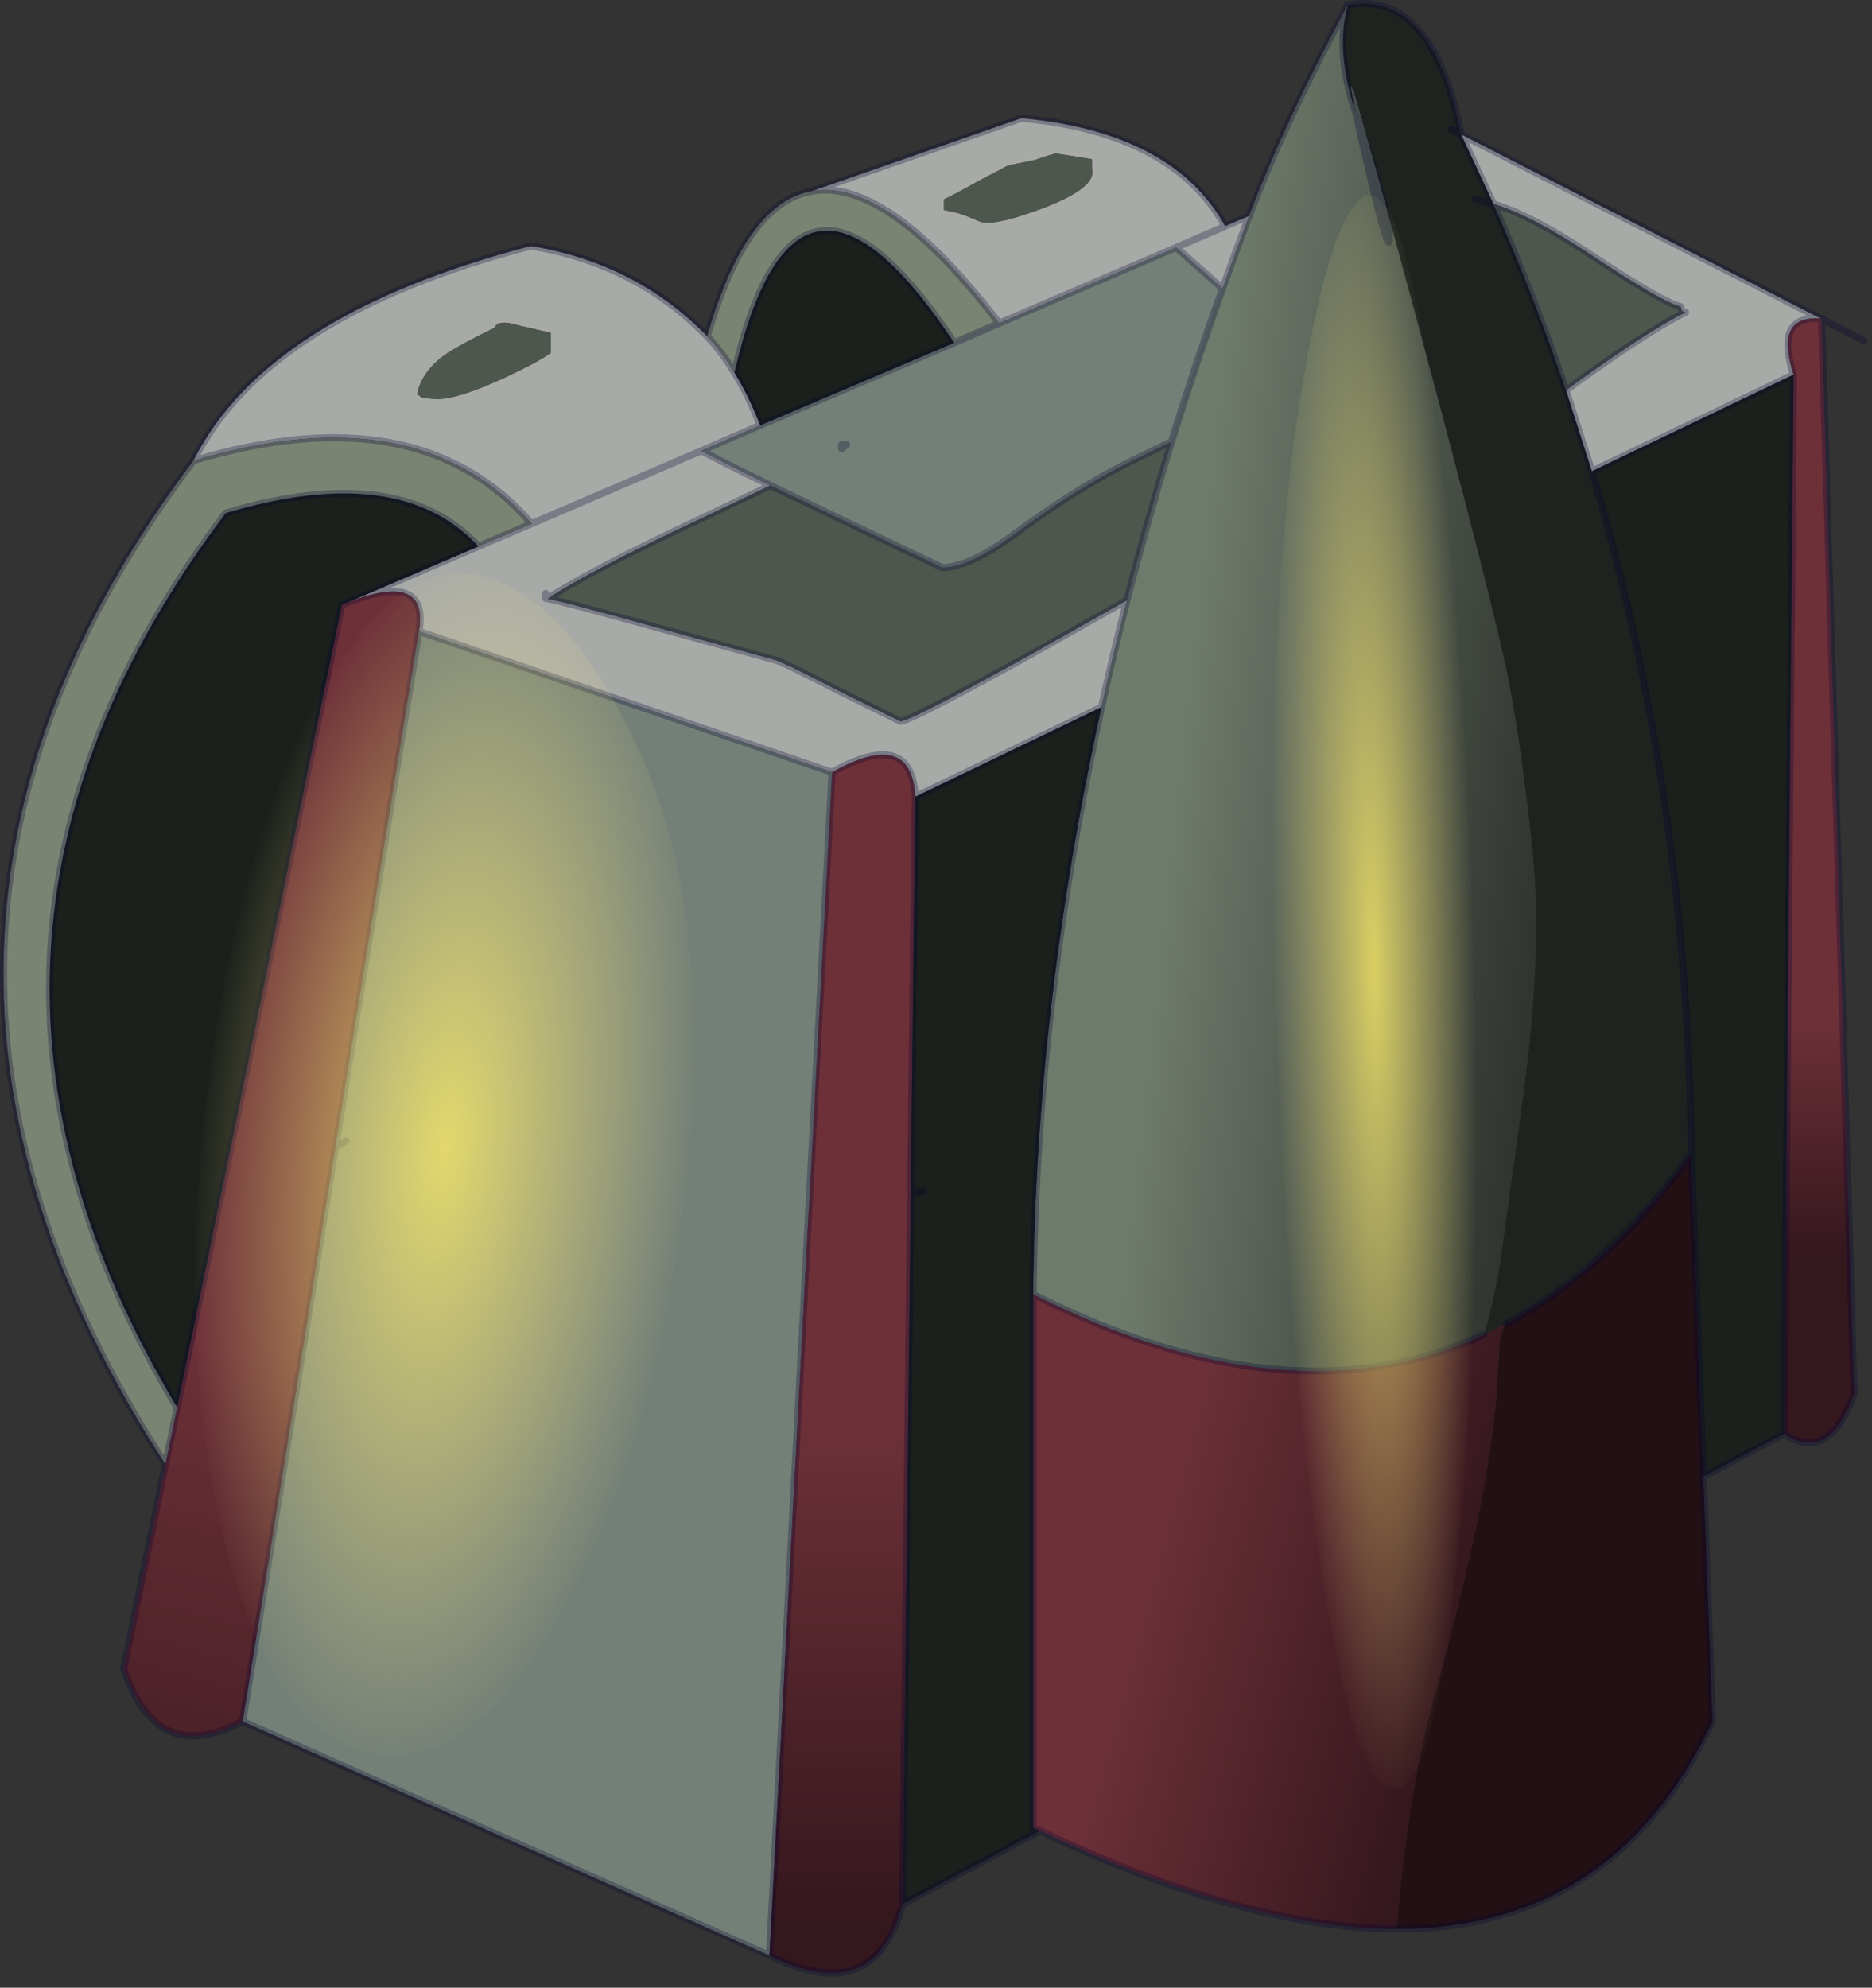 <?xml version="1.0" encoding="UTF-8" standalone="no"?>
<!DOCTYPE svg PUBLIC "-//W3C//DTD SVG 1.1//EN" "http://www.w3.org/Graphics/SVG/1.1/DTD/svg11.dtd">
<svg width="100%" height="100%" viewBox="0 0 179 190" version="1.1" xmlns="http://www.w3.org/2000/svg" xmlns:xlink="http://www.w3.org/1999/xlink" xml:space="preserve" xmlns:serif="http://www.serif.com/" style="fill-rule:evenodd;clip-rule:evenodd;stroke-linecap:round;stroke-linejoin:round;">
    <rect x="0" y="0" width="179" height="190" fill="#333333" stroke="none"/>
    <g transform="matrix(1,0,0,1,-191.193,-312.144)">
        <g transform="matrix(0.677,0,0,0.677,191.55,307.4)">
            <g id="sprite0">
                <g id="shape0">
                    <path d="M256.65,52C252.25,51.633 250.967,54.267 252.8,59.9L224.3,73.55L220.65,62.1L222.65,60.65C229.617,55.683 234.583,52.5 237.55,51.1C237.25,51.1 237.05,50.967 236.95,50.7L236.85,50.3C235.117,49.9 230.8,47.4 223.9,42.8C218.5,39.233 214,36.9 210.4,35.8L205.85,26L256.65,52M172.5,38.95L165.6,41.95L172.5,38.95L175.9,37.5C174.6,40.933 173.35,44.35 172.15,47.75L165.6,41.95L140.6,52.65C130.067,38.95 121.25,32.733 114.15,34L143.75,23.7C158.05,25.033 167.633,30.117 172.5,38.95M132.8,35.15L132.8,36.65L134.4,37C135.3,37.233 136.417,37.65 137.75,38.25C139.05,38.817 142.15,38.167 147.05,36.3C151.95,34.4 154.167,32.6 153.7,30.9L153.7,29.5L151.35,29.1L148.7,28.7C148.333,28.7 147.317,29 145.65,29.6L141.95,30.35L141.9,30.35L137.7,32.55C135.467,33.817 133.833,34.683 132.8,35.15M103.2,59.6C104.533,61.767 105.75,64.25 106.85,67.05L98.55,70.65L74.55,80.95L98.55,70.65C100.183,71.55 103.433,73.183 108.3,75.55L98.65,80.15C87.783,85.25 80.517,89.05 76.85,91.55C78.217,91.783 83.65,93.217 93.15,95.85L109,100.2C109.533,100.3 112.55,101.767 118.05,104.6L126.65,108.85C127.55,108.85 133.783,105.65 145.35,99.25L158.65,91.75C157.35,96.783 156.15,101.817 155.05,106.85L128.75,119.5C128.383,113 124.467,111.85 117,116.05L58.65,96.15C59.617,90.417 56.233,89.067 48.5,92.1L67.05,84.15L74.55,80.95C63.95,68.683 48.033,65.717 26.8,72.05C33.7,58.317 49.583,48.217 74.45,41.75C84.383,43.383 92.683,47.633 99.35,54.5C100.717,55.933 102,57.633 103.2,59.6M70.5,60.45C73.8,58.917 76.05,57.717 77.25,56.85L77.25,54L72.1,52.8C70.567,52.367 69.633,52.533 69.3,53.3C65.267,55.267 62.717,56.7 61.65,57.6C59.817,59.133 58.733,60.817 58.4,62.65C58.767,62.983 59.133,63.183 59.5,63.25L61.3,63.35C63.2,63.35 66.267,62.383 70.5,60.45M76.55,90.8L76.55,91.5L76.85,91.55L76.55,91.5L76.55,90.8" style="fill:#a8aaa7;"/>
                    <path d="M256.65,52L256.75,52.05L261.35,203.8C259.017,210.367 255.717,212.25 251.45,209.45L252.8,59.9C250.967,54.267 252.25,51.633 256.65,52" style="fill:url(#_Linear1);"/>
                    <path d="M256.65,52L256.75,52L256.75,52.05L256.65,52M30.8,175.2L47.75,92.4L48.5,92.1C56.233,89.067 59.617,90.417 58.65,96.15L46.85,168.95L40.4,171.95C35.733,173.983 32.533,175.067 30.8,175.2M128.1,175.4L118.05,177.05L113.7,177.9L117,116.05C124.467,111.85 128.383,113 128.75,119.5L128.1,175.4" style="fill:#6d3038;"/>
                    <path d="M205.85,26L210.4,35.8L207.85,35.15L210.4,35.8C214.2,44.367 217.617,53.133 220.65,62.1L224.3,73.55C233.3,103.75 237.983,135.883 238.35,169.95C230.45,180.85 221.733,188.833 212.2,193.9L209.1,195.45C210.2,191.517 211.017,187.667 211.55,183.9L214.65,161.35C216.45,147.917 216.883,136.633 215.95,127.5C215.017,118.333 213.917,110.383 212.65,103.65C211.383,96.917 206.8,78.917 198.9,49.65C191.467,22.05 188.833,13.183 191,23.05C189,17.183 188.617,12.067 189.85,7.7C197.817,6.3 203.15,12.4 205.85,26L204.45,25.3L205.85,26" style="fill:#1f231f;"/>
                    <path d="M210.4,35.8C214,36.9 218.5,39.233 223.9,42.8C230.8,47.4 235.117,49.9 236.85,50.3L236.95,50.7C237.05,50.967 237.25,51.1 237.55,51.1C234.583,52.5 229.617,55.683 222.65,60.65L220.65,62.1C217.617,53.133 214.2,44.367 210.4,35.8M132.8,35.15C133.833,34.683 135.467,33.817 137.7,32.55L141.9,30.35L141.95,30.35L145.65,29.6C147.317,29 148.333,28.7 148.7,28.7L151.35,29.1L153.7,29.5L153.7,30.9C154.167,32.6 151.95,34.4 147.05,36.3C142.15,38.167 139.05,38.817 137.75,38.25C136.417,37.65 135.3,37.233 134.4,37L132.8,36.65L132.8,35.15M108.3,75.55L117.65,80.05L132.55,87.15C135.083,87.15 138.5,85.567 142.8,82.4C149.067,77.733 155.117,74.033 160.95,71.3L164.95,69.35C162.65,76.85 160.55,84.317 158.65,91.75L145.35,99.25C133.783,105.65 127.55,108.85 126.65,108.85L118.05,104.6C112.55,101.767 109.533,100.3 109,100.2L93.15,95.85C83.65,93.217 78.217,91.783 76.85,91.55C80.517,89.05 87.783,85.25 98.65,80.15L108.3,75.55M70.5,60.45C66.267,62.383 63.2,63.35 61.3,63.35L59.5,63.25C59.133,63.183 58.767,62.983 58.4,62.65C58.733,60.817 59.817,59.133 61.65,57.6C62.717,56.7 65.267,55.267 69.3,53.3C69.633,52.533 70.567,52.367 72.1,52.8L77.25,54L77.25,56.85C76.05,57.717 73.8,58.917 70.5,60.45" style="fill:#4e574d;"/>
                    <path d="M189.85,7.7C188.617,12.067 189,17.183 191,23.05C188.833,13.183 191.467,22.05 198.9,49.65C206.8,78.917 211.383,96.917 212.65,103.65C213.917,110.383 215.017,118.333 215.95,127.5C216.883,136.633 216.45,147.917 214.65,161.35L211.55,183.9C211.017,187.667 210.2,191.517 209.1,195.45C190.8,203.85 169.567,201.95 145.4,189.75C145.633,162.683 148.85,135.05 155.05,106.85C156.15,101.817 157.35,96.783 158.65,91.75C160.55,84.317 162.65,76.85 164.95,69.35C167.15,62.183 169.55,54.983 172.15,47.75C173.35,44.35 174.6,40.933 175.9,37.5C179.267,28.6 183.917,18.667 189.85,7.7M191,23.05L191.35,24.15C194.183,32.483 195.633,37.95 195.7,40.55C195.767,43.15 194.35,38 191.45,25.1L191,23.05L191.45,25.1C194.35,38 195.767,43.15 195.7,40.55C195.633,37.95 194.183,32.483 191.35,24.15L191,23.05" style="fill:url(#_Linear2);"/>
                    <path d="M140.6,52.65L165.6,41.95L172.15,47.75C169.55,54.983 167.15,62.183 164.95,69.35L160.95,71.3C155.117,74.033 149.067,77.733 142.8,82.4C138.5,85.567 135.083,87.15 132.55,87.15L117.65,80.05L108.3,75.55C103.433,73.183 100.183,71.55 98.55,70.65L106.85,67.05L134.25,55.4L140.6,52.65M119.05,69.8L118.35,70.35L118.35,69.8L119.05,69.8L118.35,69.8L118.35,70.35L119.05,69.8M46.85,168.95L58.65,96.15L117,116.05L113.7,177.9L108.15,283.1L33.75,250.05L46.85,168.95L48.35,168.1L46.85,168.95" style="fill:#747f77;"/>
                    <path d="M212.2,193.9C221.733,188.833 230.45,180.85 238.35,169.95L240.05,215.5L241.35,250.05C232.15,269.583 217.267,279.35 196.7,279.35C197.833,266.217 199.667,255.083 202.2,245.95C207,228.583 209.867,214.767 210.8,204.5L211.25,197.15C211.35,195.683 211.667,194.6 212.2,193.9" style="fill:#231014;"/>
                    <path d="M209.1,195.45L212.2,193.9C211.667,194.6 211.35,195.683 211.25,197.15L210.8,204.5C209.867,214.767 207,228.583 202.2,245.95C199.667,255.083 197.833,266.217 196.7,279.35C182.567,279.317 165.783,274.7 146.35,265.5L145.4,265.05L145.4,189.75C169.567,201.95 190.8,203.85 209.1,195.45" style="fill:url(#_Linear3);"/>
                    <path d="M224.3,73.55L252.8,59.9L251.45,209.45L240.05,215.5L238.35,169.95C237.983,135.883 233.3,103.75 224.3,73.55M106.85,67.05C105.75,64.25 104.533,61.767 103.2,59.6C109.033,34.367 119.383,32.967 134.25,55.4L106.85,67.05M155.05,106.85C148.85,135.05 145.633,162.683 145.4,189.75L145.4,265.05L146.35,265.5C139.883,268.967 133.417,272.417 126.95,275.85L128.1,175.4L128.75,119.5L155.05,106.85M48.5,92.1L47.75,92.4L30.8,175.2L24.5,205.75C-1.633,162.217 0.65,120.117 31.35,79.45C47.75,74.55 59.65,76.117 67.05,84.15L48.5,92.1M129.9,175.25L128.1,175.4L129.9,175.25" style="fill:#1b201c;"/>
                    <path d="M114.15,34C121.25,32.733 130.067,38.95 140.6,52.65L134.25,55.4C119.383,32.967 109.033,34.367 103.2,59.6C102,57.633 100.717,55.933 99.35,54.5C102.983,41.9 107.917,35.067 114.15,34M26.8,72.05C48.033,65.717 63.95,68.683 74.55,80.95L67.05,84.15C59.65,76.117 47.75,74.55 31.35,79.45C0.65,120.117 -1.633,162.217 24.5,205.75L22.85,213.75C-8.917,164.85 -7.6,117.617 26.8,72.05" style="fill:#7b8473;"/>
                    <path d="M24.5,205.75L30.8,175.2C32.533,175.067 35.733,173.983 40.4,171.95L46.85,168.95L33.75,250.05C25.55,254.35 19.95,251.85 16.95,242.55L22.85,213.75L24.5,205.75" style="fill:url(#_Linear4);"/>
                    <path d="M113.7,177.9L118.05,177.05L128.1,175.4L126.95,275.85C124.35,285.617 118.083,288.033 108.15,283.1L113.7,177.9" style="fill:url(#_Linear5);"/>
                    <path d="M256.75,52.05L256.75,52L256.65,52L256.75,52.05L259,53.2L256.75,52M252.8,59.9C250.967,54.267 252.25,51.633 256.65,52L205.85,26L210.4,35.8C214,36.9 218.5,39.233 223.9,42.8C230.8,47.4 235.117,49.9 236.85,50.3L236.95,50.7C237.05,50.967 237.25,51.1 237.55,51.1C234.583,52.5 229.617,55.683 222.65,60.65L220.65,62.1L224.3,73.55L252.8,59.9L251.45,209.45C255.717,212.25 259.017,210.367 261.35,203.8L256.75,52.05M262.7,55.1L259,53.2M205.85,26L204.45,25.3M207.85,35.15L210.4,35.8C214.2,44.367 217.617,53.133 220.65,62.1M189.85,7.7C188.617,12.067 189,17.183 191,23.05L191.45,25.1C194.35,38 195.767,43.15 195.7,40.55C195.633,37.95 194.183,32.483 191.35,24.15L191,23.05M212.2,193.9C221.733,188.833 230.45,180.85 238.35,169.95C237.983,135.883 233.3,103.75 224.3,73.55M165.6,41.95L172.5,38.95C167.633,30.117 158.05,25.033 143.75,23.7L114.15,34C121.25,32.733 130.067,38.95 140.6,52.65L165.6,41.95L172.15,47.75C173.35,44.35 174.6,40.933 175.9,37.5L172.5,38.95M175.9,37.5C179.267,28.6 183.917,18.667 189.85,7.7C197.817,6.3 203.15,12.4 205.85,26M164.95,69.35C167.15,62.183 169.55,54.983 172.15,47.75M196.7,279.35C217.267,279.35 232.15,269.583 241.35,250.05L240.05,215.5L238.35,169.95M106.85,67.05C105.75,64.25 104.533,61.767 103.2,59.6C102,57.633 100.717,55.933 99.35,54.5C92.683,47.633 84.383,43.383 74.45,41.75C49.583,48.217 33.7,58.317 26.8,72.05C48.033,65.717 63.95,68.683 74.55,80.95L98.55,70.65L106.85,67.05L134.25,55.4C119.383,32.967 109.033,34.367 103.2,59.6M119.05,69.8L118.35,69.8L118.35,70.35L119.05,69.8M108.3,75.55L117.65,80.05L132.55,87.15C135.083,87.15 138.5,85.567 142.8,82.4C149.067,77.733 155.117,74.033 160.95,71.3L164.95,69.35C162.65,76.85 160.55,84.317 158.65,91.75C157.35,96.783 156.15,101.817 155.05,106.85C148.85,135.05 145.633,162.683 145.4,189.75C169.567,201.95 190.8,203.85 209.1,195.45M98.55,70.65C100.183,71.55 103.433,73.183 108.3,75.55L98.65,80.15C87.783,85.25 80.517,89.05 76.85,91.55C78.217,91.783 83.65,93.217 93.15,95.85L109,100.2C109.533,100.3 112.55,101.767 118.05,104.6L126.65,108.85C127.55,108.85 133.783,105.65 145.35,99.25L158.65,91.75M140.6,52.65L134.25,55.4M99.35,54.5C102.983,41.9 107.917,35.067 114.15,34M30.8,175.2L47.75,92.4L48.5,92.1L67.05,84.15C59.65,76.117 47.75,74.55 31.35,79.45C0.65,120.117 -1.633,162.217 24.5,205.75L30.8,175.2M46.85,168.95L58.65,96.15C59.617,90.417 56.233,89.067 48.5,92.1M74.55,80.95L67.05,84.15M76.85,91.55L76.55,91.5L76.55,90.8M46.85,168.95L48.35,168.1M128.75,119.5L155.05,106.85M128.1,175.4L128.75,119.5C128.383,113 124.467,111.85 117,116.05L113.7,177.9L108.15,283.1C118.083,288.033 124.35,285.617 126.95,275.85L128.1,175.4L129.9,175.25M58.65,96.15L117,116.05M146.35,265.5L145.4,265.05L145.4,189.75M146.35,265.5C139.883,268.967 133.417,272.417 126.95,275.85M22.85,213.75L24.5,205.75M33.75,250.05C25.55,254.35 19.95,251.85 16.95,242.55L22.85,213.75C-8.917,164.85 -7.6,117.617 26.8,72.05M108.15,283.1L33.75,250.05L46.85,168.95M251.45,209.45L240.05,215.5M196.7,279.35C182.567,279.317 165.783,274.7 146.35,265.5" style="fill:none;fill-rule:nonzero;stroke:#003;stroke-opacity:0.28;stroke-width:1px;"/>
                </g>
                <g id="sprite1" transform="matrix(0.103,4.147,-0.501,0.013,189.452,203.103)">
                    <g id="shape1">
                        <path d="M13.65,-11.1C13.65,-3.367 10.917,3.233 5.45,8.7C-0.017,14.167 -6.617,16.9 -14.35,16.9C-22.083,16.9 -28.267,13.583 -32.9,6.95C-37.533,0.283 -40.083,-6.6 -40.55,-13.7C-40.983,-20.767 -38.65,-26.767 -33.55,-31.7C-28.483,-36.633 -22.083,-39.1 -14.35,-39.1C-6.617,-39.1 -0.017,-36.367 5.45,-30.9C10.917,-25.433 13.65,-18.833 13.65,-11.1" style="fill:url(#_Radial6);"/>
                    </g>
                </g>
                <g id="sprite11" serif:id="sprite1" transform="matrix(-0.326,3.063,1.217,0.13,71.2,214.35)">
                    <g id="shape11" serif:id="shape1">
                        <path d="M13.65,-11.1C13.65,-3.367 10.917,3.233 5.45,8.7C-0.017,14.167 -6.617,16.9 -14.35,16.9C-22.083,16.9 -28.267,13.583 -32.9,6.95C-37.533,0.283 -40.083,-6.6 -40.55,-13.7C-40.983,-20.767 -38.65,-26.767 -33.55,-31.7C-28.483,-36.633 -22.083,-39.1 -14.35,-39.1C-6.617,-39.1 -0.017,-36.367 5.45,-30.9C10.917,-25.433 13.65,-18.833 13.65,-11.1" style="fill:url(#_Radial7);"/>
                    </g>
                </g>
            </g>
        </g>
    </g>
    <defs>
        <linearGradient id="_Linear1" x1="0" y1="0" x2="1" y2="0" gradientUnits="userSpaceOnUse" gradientTransform="matrix(1.99643e-15,32.604,-32.604,1.99643e-15,256.088,151.448)"><stop offset="0" style="stop-color:#6d3038;stop-opacity:1"/><stop offset="1" style="stop-color:#35171e;stop-opacity:1"/></linearGradient>
        <linearGradient id="_Linear2" x1="0" y1="0" x2="1" y2="0" gradientUnits="userSpaceOnUse" gradientTransform="matrix(92.406,10.486,-10.486,92.406,167.94,99.143)"><stop offset="0" style="stop-color:#6e7a6c;stop-opacity:1"/><stop offset="1" style="stop-color:#000;stop-opacity:1"/></linearGradient>
        <linearGradient id="_Linear3" x1="0" y1="0" x2="1" y2="0" gradientUnits="userSpaceOnUse" gradientTransform="matrix(43.745,11.796,-11.796,43.745,162.01,225.272)"><stop offset="0" style="stop-color:#6d3038;stop-opacity:1"/><stop offset="1" style="stop-color:#35171e;stop-opacity:1"/></linearGradient>
        <linearGradient id="_Linear4" x1="0" y1="0" x2="1" y2="0" gradientUnits="userSpaceOnUse" gradientTransform="matrix(-24.248,90.276,-90.276,-24.248,33.861,198.021)"><stop offset="0" style="stop-color:#6d3038;stop-opacity:1"/><stop offset="1" style="stop-color:#35171e;stop-opacity:1"/></linearGradient>
        <linearGradient id="_Linear5" x1="0" y1="0" x2="1" y2="0" gradientUnits="userSpaceOnUse" gradientTransform="matrix(4.26373e-15,69.632,-69.632,4.26373e-15,116.01,208.484)"><stop offset="0" style="stop-color:#6d3038;stop-opacity:1"/><stop offset="1" style="stop-color:#35171e;stop-opacity:1"/></linearGradient>
        <radialGradient id="_Radial6" cx="0" cy="0" r="1" gradientUnits="userSpaceOnUse" gradientTransform="matrix(28.59,0,0,28.59,-14.35,-11.1)"><stop offset="0" style="stop-color:#ffee69;stop-opacity:0.8"/><stop offset="1" style="stop-color:#fef18a;stop-opacity:0"/></radialGradient>
        <radialGradient id="_Radial7" cx="0" cy="0" r="1" gradientUnits="userSpaceOnUse" gradientTransform="matrix(28.59,0,0,28.59,-14.35,-11.1)"><stop offset="0" style="stop-color:#ffee69;stop-opacity:0.8"/><stop offset="1" style="stop-color:#fef18a;stop-opacity:0"/></radialGradient>
    </defs>
</svg>

